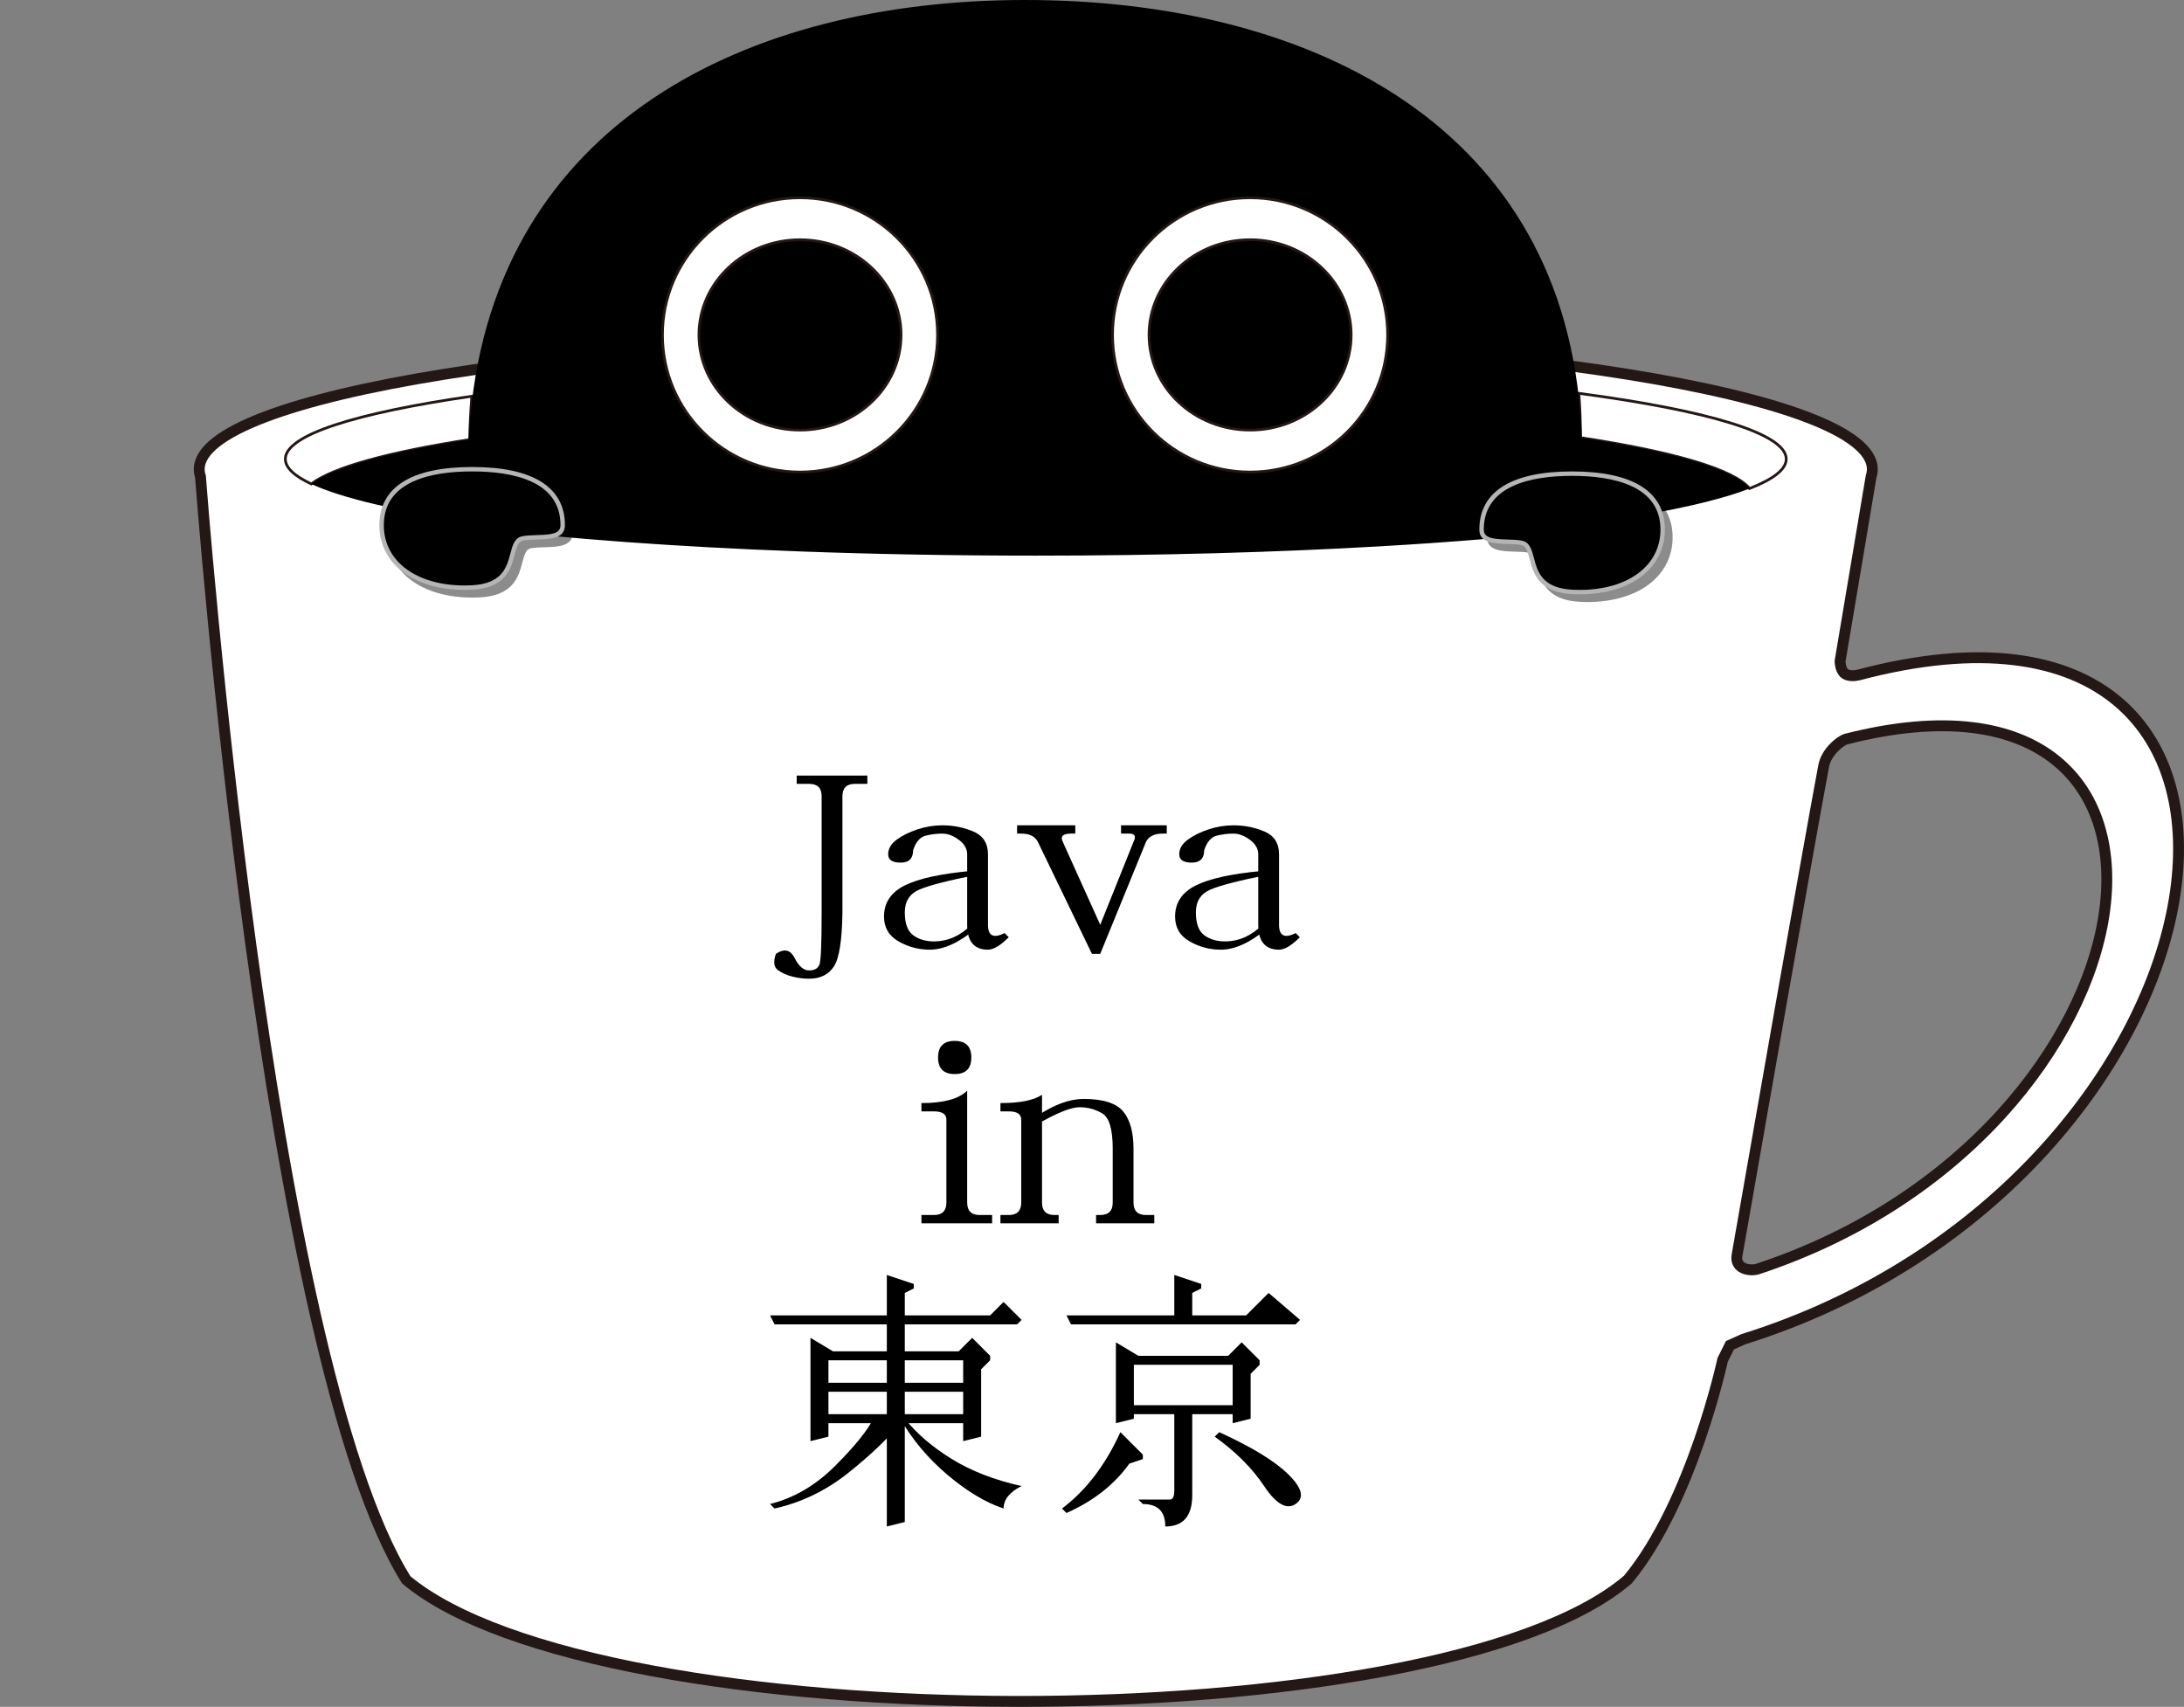 <?xml version="1.0" encoding="utf-8"?>
<!-- Generator: Adobe Illustrator 15.1.0, SVG Export Plug-In . SVG Version: 6.00 Build 0)  -->
<!DOCTYPE svg PUBLIC "-//W3C//DTD SVG 1.1//EN" "http://www.w3.org/Graphics/SVG/1.1/DTD/svg11.dtd">
<svg version="1.1" id="レイヤー_1" xmlns="http://www.w3.org/2000/svg" xmlns:xlink="http://www.w3.org/1999/xlink" x="0px"
	 y="0px" width="803.175px" height="627.703px" viewBox="0 0 803.175 627.703" enable-background="new 0 0 803.175 627.703"
	 xml:space="preserve">
<rect x="0" y="0" width="803.175" height="627.703" fill="#808080" stroke="none"/>
<g>
	<path fill="#FFFFFF" stroke="#231815" stroke-width="4" stroke-miterlimit="10" d="M683.409,248.251
		c-1.225,0.324-3.909,0.53-5.218-0.728c-1.473-1.417-1.502-4.339-1.502-4.339l11.422-67.954c0.294-0.879,0.449-1.766,0.449-2.662
		c0-27.285-137.739-49.404-307.646-49.404c-169.908,0-307.646,22.119-307.646,49.404c0,0.896,0.156,1.782,0.448,2.662
		c0,0,24.151,323.5,75.691,405.771c70.794,59.215,379.079,60.028,449.266-0.126c23.605-28.479,34.832-80.768,34.832-80.768
		l2.683-5.391l4.963-2.217C827.386,434.104,863.404,200.581,683.409,248.251z M646.502,466.654c-2.973,0.98-8.573-0.03-7.71-4.98
		c5.467-31.305,25.91-148.165,31.877-180.008c0.956-5.111,6.137-9.333,8.328-9.888C823.362,235.066,798.108,416.541,646.502,466.654
		z"/>
	<g>
		<g>
			<path fill="#FFFFFF" stroke="#231815" stroke-width="1.005" stroke-miterlimit="10" d="M173.521,145.716
				c-42.688,6.165-68.585,14.249-68.585,23.101c0,3.169,3.328,6.242,9.545,9.161c8.051-6.124,28.603-11.708,58.237-16.32
				C172.843,156.223,173.101,150.9,173.521,145.716z"/>
			<path fill="#FFFFFF" stroke="#231815" stroke-width="1.005" stroke-miterlimit="10" d="M656.895,168.817
				c0-9.37-29.008-17.883-76.25-24.165c0.373,5.297,0.573,10.738,0.627,16.307c33.942,5.184,56.319,11.626,62.14,18.693
				C652.15,176.241,656.895,172.601,656.895,168.817z"/>
		</g>
		<g>
			<path d="M581.271,160.959c0.041,4.38,0,8.827-0.169,13.379c-0.78,6.857-2.038,13.182-3.683,19.067
				c23.312-2.998,42.378-6.53,55.991-10.437c3.757-1.077,7.098-2.186,10-3.315c-2.167-2.63-6.624-5.175-13.116-7.599
				c-3.596-1.34-7.814-2.646-12.615-3.91C607.851,165.556,595.589,163.147,581.271,160.959z"/>
			<path d="M172.694,174.338c-0.091-4.308-0.068-8.522,0.024-12.68c-29.634,4.612-50.186,10.196-58.237,16.32
				c5.585,2.62,13.505,5.12,23.462,7.461c3.224,0.759,6.663,1.499,10.305,2.223c8.427,1.671,17.944,3.246,28.424,4.711
				C174.938,186.792,173.58,180.805,172.694,174.338z"/>
		</g>
	</g>
	<path stroke="#000000" stroke-miterlimit="10" d="M580.645,151.802C572.049,44.334,478.899,0.5,376.897,0.5
		c-102.214,0-193.529,45.254-203.376,152.239c-0.741,8.042-1.037,16.419-0.827,25.166c0.886,5.682,2.243,10.945,3.978,15.854
		c31.552,3.872,71.824,6.838,117.356,8.525c27.318,1.01,56.529,1.557,86.887,1.557c45.663,0,88.735-1.239,126.669-3.428
		c25.955-1.5,49.505-3.446,69.836-5.746c1.645-5.174,2.902-10.736,3.683-16.762C581.484,168.811,581.311,160.121,580.645,151.802z"
		/>
	<g>
		<ellipse fill="#FFFFFF" stroke="#231815" stroke-miterlimit="10" cx="294.204" cy="123.165" rx="50.585" ry="50.436"/>
		<path stroke="#231815" stroke-miterlimit="10" d="M294.205,88.17c-20.525,0-37.165,15.668-37.165,34.998
			c0,19.324,16.64,34.993,37.165,34.993c20.526,0,37.166-15.669,37.166-34.993C331.371,103.838,314.731,88.17,294.205,88.17z"/>
		<ellipse fill="#FFFFFF" stroke="#231815" stroke-miterlimit="10" cx="459.727" cy="123.165" rx="50.588" ry="50.436"/>
		<path stroke="#231815" stroke-miterlimit="10" d="M459.727,88.17c-20.526,0-37.165,15.668-37.165,34.998
			c0,19.324,16.639,34.993,37.165,34.993s37.166-15.669,37.166-34.993C496.893,103.838,480.253,88.17,459.727,88.17z"/>
	</g>
	<g>
		<g opacity="0.45">
			<path d="M614.296,197.602c0,15.335-14.798,23.823-33.17,22.921c-18.621-0.918-12.368-16.669-18.621-18.026
				c-5.257-1.14-14.819,1.013-14.819-4.895c0-15.335,14.91-20.583,33.306-20.583C599.386,177.02,614.296,182.267,614.296,197.602z"
				/>
			<path d="M583.765,221.401c-0.886,0-1.776-0.021-2.68-0.066c-12.485-0.616-14.357-7.712-15.725-12.895
				c-0.804-3.043-1.339-4.782-3.03-5.148c-1.455-0.316-3.266-0.367-5.185-0.42c-4.815-0.136-10.274-0.289-10.274-5.27
				c0-13.997,11.798-21.395,34.12-21.395c22.321,0,34.12,7.398,34.12,21.395C615.111,211.837,602.513,221.401,583.765,221.401z
				 M580.991,177.833c-14.822,0-32.489,3.43-32.489,19.769c0,3.163,3.441,3.497,8.689,3.644c1.907,0.055,3.884,0.109,5.486,0.457
				c2.75,0.596,3.483,3.379,4.261,6.324c1.308,4.958,2.936,11.127,14.227,11.685c0.875,0.042,1.74,0.064,2.6,0.064
				c17.772,0,29.715-8.91,29.715-22.173C613.479,181.263,595.813,177.833,580.991,177.833z"/>
			<path d="M143.167,195.977c0,15.332,14.797,23.822,33.169,22.917c18.624-0.915,12.369-16.669,18.624-18.022
				c5.254-1.141,14.815,1.013,14.815-4.895c0-15.339-14.909-20.586-33.303-20.586C158.077,175.391,143.167,180.638,143.167,195.977z
				"/>
			<path d="M173.692,219.772c-0.001,0-0.001,0-0.002,0c-18.744,0-31.338-9.563-31.338-23.795c0-14,11.798-21.399,34.12-21.399
				c22.32,0,34.119,7.399,34.119,21.399c0,4.979-5.458,5.133-10.273,5.269c-1.919,0.053-3.731,0.104-5.184,0.42
				c-1.691,0.365-2.228,2.104-3.031,5.146c-1.367,5.182-3.24,12.28-15.726,12.894C175.473,219.75,174.578,219.772,173.692,219.772z
				 M176.472,176.204c-14.822,0-32.489,3.43-32.489,19.773c0,13.259,11.938,22.169,29.707,22.169c0.001,0,0.001,0,0.002,0
				c0.859,0,1.727-0.021,2.603-0.065c11.293-0.554,12.921-6.725,14.23-11.683c0.777-2.945,1.51-5.727,4.261-6.322
				c1.602-0.347,3.575-0.403,5.484-0.457c5.25-0.146,8.689-0.48,8.689-3.643C208.959,179.634,191.292,176.204,176.472,176.204z"/>
		</g>
		<g>
			<g>
				<g>
					<g>
						<path d="M611.461,194.768c0,15.335-14.798,23.823-33.17,22.921c-18.621-0.918-12.368-16.669-18.621-18.026
							c-5.257-1.14-14.819,1.013-14.819-4.895c0-15.335,14.91-20.583,33.306-20.583
							C596.551,174.185,611.461,179.433,611.461,194.768z"/>
						<path fill="#B5B5B6" d="M580.93,218.566c-0.886,0-1.776-0.021-2.68-0.066c-12.485-0.616-14.357-7.712-15.725-12.895
							c-0.804-3.043-1.339-4.782-3.03-5.148c-1.455-0.316-3.266-0.367-5.185-0.42c-4.815-0.136-10.274-0.289-10.274-5.27
							c0-13.997,11.798-21.395,34.12-21.395c22.321,0,34.12,7.398,34.12,21.395C612.276,209.002,599.678,218.566,580.93,218.566z
							 M578.156,174.999c-14.822,0-32.489,3.43-32.489,19.769c0,3.163,3.441,3.497,8.689,3.644c1.907,0.055,3.884,0.109,5.486,0.457
							c2.75,0.596,3.483,3.379,4.261,6.324c1.308,4.958,2.936,11.127,14.227,11.685c0.875,0.042,1.74,0.064,2.6,0.064
							c17.772,0,29.715-8.91,29.715-22.173C610.645,178.428,592.978,174.999,578.156,174.999z"/>
					</g>
					<g>
						<g>
							<path d="M140.333,193.142c0,15.332,14.797,23.822,33.169,22.917c18.624-0.915,12.369-16.669,18.624-18.022
								c5.254-1.141,14.815,1.013,14.815-4.895c0-15.339-14.909-20.586-33.303-20.586
								C155.243,172.556,140.333,177.803,140.333,193.142z"/>
							<path fill="#B5B5B6" d="M170.858,216.938c-0.001,0-0.001,0-0.002,0c-18.744,0-31.338-9.563-31.338-23.795
								c0-14,11.798-21.399,34.12-21.399c22.32,0,34.119,7.399,34.119,21.399c0,4.979-5.458,5.133-10.273,5.269
								c-1.919,0.053-3.731,0.104-5.184,0.42c-1.691,0.365-2.228,2.104-3.031,5.146c-1.367,5.182-3.24,12.28-15.726,12.894
								C172.638,216.916,171.744,216.938,170.858,216.938z M173.638,173.369c-14.822,0-32.489,3.43-32.489,19.773
								c0,13.259,11.938,22.169,29.707,22.169c0.001,0,0.001,0,0.002,0c0.859,0,1.727-0.021,2.603-0.065
								c11.293-0.554,12.921-6.725,14.23-11.683c0.777-2.945,1.51-5.727,4.261-6.322c1.602-0.347,3.575-0.403,5.484-0.457
								c5.25-0.146,8.689-0.48,8.689-3.643C206.125,176.799,188.458,173.369,173.638,173.369z"/>
						</g>
					</g>
				</g>
			</g>
		</g>
	</g>
	<g>
		<path d="M283.188,483.743h80.938l4.956-4.955l6.607,6.606l-1.652,1.652h-89.196L283.188,483.743z M321.179,521.734l9.911,1.651
			c-4.406,5.508-10.737,11.563-18.996,18.17s-17.344,11.01-27.254,13.214l-1.652-1.651c8.809-2.202,16.792-6.881,23.951-14.04
			C314.295,531.92,318.975,526.139,321.179,521.734z M298.054,492.002l8.259,4.955l-1.652,1.652v29.731l-6.607,1.652V492.002z
			 M301.357,496.957h51.206l4.956-4.955l6.607,6.607v1.651l-3.304,3.304v24.776l-6.607,1.652v-29.732h-52.857V496.957z
			 M301.357,508.52h56.161v3.304h-56.161V508.52z M301.357,520.082h56.161v3.304h-56.161V520.082z M326.134,468.877l9.911,3.304
			v1.651l-3.303,1.652v84.241l-6.607,1.651V468.877z M331.089,521.734h1.652c4.404,5.508,10.185,10.463,17.344,14.866
			c7.157,4.404,15.692,7.708,25.603,9.91c-4.406,2.204-6.607,4.955-6.607,8.259c-6.607-2.204-13.491-6.332-20.647-12.388
			C341.274,536.326,335.493,529.442,331.089,521.734z"/>
		<path d="M412.025,526.689l8.26,8.259v1.652l-4.955,1.651c-5.506,7.708-13.215,13.765-23.125,18.17l-1.652-1.652
			C399.362,548.163,406.52,538.805,412.025,526.689z M392.205,483.743h66.072l8.259-8.259l11.563,9.91l-1.652,1.652h-82.589
			L392.205,483.743z M410.374,493.653l8.259,4.956l-1.651,1.651v21.474l-6.607,1.651V493.653z M413.678,498.609h37.991l4.955-4.956
			l6.607,6.607v1.652l-3.304,3.303v16.519l-6.607,1.651v-21.473h-39.643V498.609z M413.678,516.778h42.946v3.304h-42.946V516.778z
			 M431.848,518.431h6.606v31.384c0,7.707-3.303,11.563-9.91,11.563c0-5.508-2.753-8.259-8.259-8.259l-1.652-1.652h11.563
			c1.102,0,1.652-1.099,1.652-3.303V518.431z M431.848,468.877l9.91,3.304v1.651l-3.304,1.652v9.91h-6.606V468.877z
			 M446.714,528.341l1.651-1.651c12.113,5.508,20.647,10.736,25.603,15.692c4.955,4.955,5.781,8.534,2.478,10.736
			s-7.157,0-11.563-6.607C460.479,539.903,454.422,533.849,446.714,528.341z"/>
	</g>
	<g>
		<path d="M292.986,288.27v-3.049h25.997v3.049h-4.587c-3.059,0-4.588,1.524-4.588,4.574v42.689
			c-0.127,10.292-1.179,16.931-3.154,19.916c-1.975,2.986-5.002,4.479-9.08,4.479c-2.039,0-4.078-0.255-6.117-0.763
			c-2.039-0.509-3.823-1.303-5.352-2.383c-1.53-1.08-1.785-3.081-0.765-6.003c3.058-2.033,5.352-1.524,6.881,1.524
			c1.529,3.05,3.313,4.575,5.352,4.575c2.04,0,3.313-0.764,3.823-2.288c0.51-1.524,0.765-7.877,0.765-19.059v-42.689
			c0-3.049-1.529-4.574-4.587-4.574H292.986z"/>
		<path d="M357.212,320.287l1.529,1.524c-10.194,2.033-17.076,3.811-20.644,5.336c-3.568,1.524-5.352,4.32-5.352,8.385
			c0,4.066,1.019,6.861,3.058,8.387c2.04,1.523,4.588,2.286,7.646,2.286c5.097,0,9.685-2.032,13.763-6.098l1.529,1.523
			c-6.117,5.083-11.723,7.624-16.82,7.624c-4.078,0-7.901-1.017-11.47-3.05c-3.568-2.032-5.352-5.082-5.352-9.147
			c0-5.083,2.549-8.894,7.646-11.436C337.843,323.082,345.998,321.304,357.212,320.287z M346.508,306.565
			c-2.039,0-4.078,0.253-6.117,0.762c-2.039,0.508-3.568,2.287-4.588,5.337c0,3.049-1.529,4.573-4.587,4.573
			c-3.059,0-4.588-1.017-4.588-3.049c0-2.033,1.02-3.813,3.058-5.337c2.039-1.524,4.588-2.795,7.646-3.812
			c3.058-1.017,6.117-1.524,9.175-1.524c4.078,0,7.901,0.762,11.469,2.287c3.568,1.524,5.352,4.319,5.352,8.386v25.919
			c0,2.032,0.51,3.303,1.529,3.812c1.02,0.508,2.549,0.254,4.588-0.763l1.529,1.524c-3.059,3.049-5.607,4.574-7.646,4.574
			c-5.097,0-7.646-3.05-7.646-9.147v-25.919c0-2.033-1.019-3.813-3.059-5.337C350.586,307.327,348.547,306.565,346.508,306.565z"/>
		<path d="M401.56,350.779l-19.88-41.165c-1.02-2.033-3.058-3.049-6.117-3.049h-1.529v-3.05h21.41v3.05h-1.529
			c-3.059,0-4.078,1.016-3.059,3.049l13.762,30.493l12.234-30.493c1.02-2.033,0.51-3.049-1.529-3.049h-3.059v-3.05h16.821v3.05
			h-1.529c-3.058,0-5.098,1.016-6.117,3.049l-16.821,41.165H401.56z"/>
		<path d="M464.258,320.287l1.528,1.524c-10.195,2.033-17.076,3.811-20.645,5.336c-3.568,1.524-5.352,4.32-5.352,8.385
			c0,4.066,1.019,6.861,3.058,8.387c2.04,1.523,4.588,2.286,7.646,2.286c5.097,0,9.685-2.032,13.764-6.098l1.528,1.523
			c-6.117,5.083-11.724,7.624-16.821,7.624c-4.077,0-7.901-1.017-11.47-3.05c-3.566-2.032-5.352-5.082-5.352-9.147
			c0-5.083,2.549-8.894,7.646-11.436C444.888,323.082,453.043,321.304,464.258,320.287z M453.553,306.565
			c-2.039,0-4.078,0.253-6.117,0.762c-2.039,0.508-3.567,2.287-4.588,5.337c0,3.049-1.528,4.573-4.588,4.573
			c-3.058,0-4.587-1.017-4.587-3.049c0-2.033,1.02-3.813,3.059-5.337c2.038-1.524,4.588-2.795,7.646-3.812
			c3.059-1.017,6.117-1.524,9.176-1.524c4.077,0,7.9,0.762,11.469,2.287c3.567,1.524,5.352,4.319,5.352,8.386v25.919
			c0,2.032,0.511,3.303,1.529,3.812c1.02,0.508,2.549,0.254,4.588-0.763l1.529,1.524c-3.059,3.049-5.607,4.574-7.646,4.574
			c-5.098,0-7.646-3.05-7.646-9.147v-25.919c0-2.033-1.019-3.813-3.058-5.337S455.591,306.565,453.553,306.565z"/>
	</g>
	<g>
		<path d="M338.862,408.716v-3.049c8.156,0,13.763-1.525,16.821-4.574v41.165c0,3.049,1.529,4.574,4.588,4.574h4.587v3.049h-25.996
			v-3.049h4.588c3.058,0,4.587-1.525,4.587-4.574v-30.493c0-2.033-1.529-3.049-4.587-3.049H338.862z M351.096,382.796
			c4.077,0,6.117,2.034,6.117,6.099c0,4.066-2.04,6.099-6.117,6.099c-4.078,0-6.117-2.032-6.117-6.099
			C344.979,384.83,347.018,382.796,351.096,382.796z"/>
		<path d="M367.917,408.716v-3.049c7.137,0,12.234-1.018,15.292-3.051v39.642c0,3.049,1.529,4.574,4.588,4.574h1.529v3.049h-21.41
			v-3.049h3.059c3.059,0,4.587-1.525,4.587-4.574v-30.493c0-2.033-1.529-3.049-4.587-3.049H367.917z M381.679,410.24
			c6.118-4.065,11.725-6.099,16.822-6.099c7.137,0,11.979,1.525,14.527,4.574s3.823,7.623,3.823,13.721v19.821
			c0,3.049,1.529,4.574,4.587,4.574h3.06v3.049h-21.409v-3.049h1.528c3.06,0,4.589-1.525,4.589-4.574v-19.821
			c0-7.113-1.275-11.435-3.823-12.958c-2.549-1.525-5.352-2.288-8.411-2.288c-3.058,0-8.156,2.033-15.293,6.1V410.24z"/>
	</g>
</g>
</svg>

